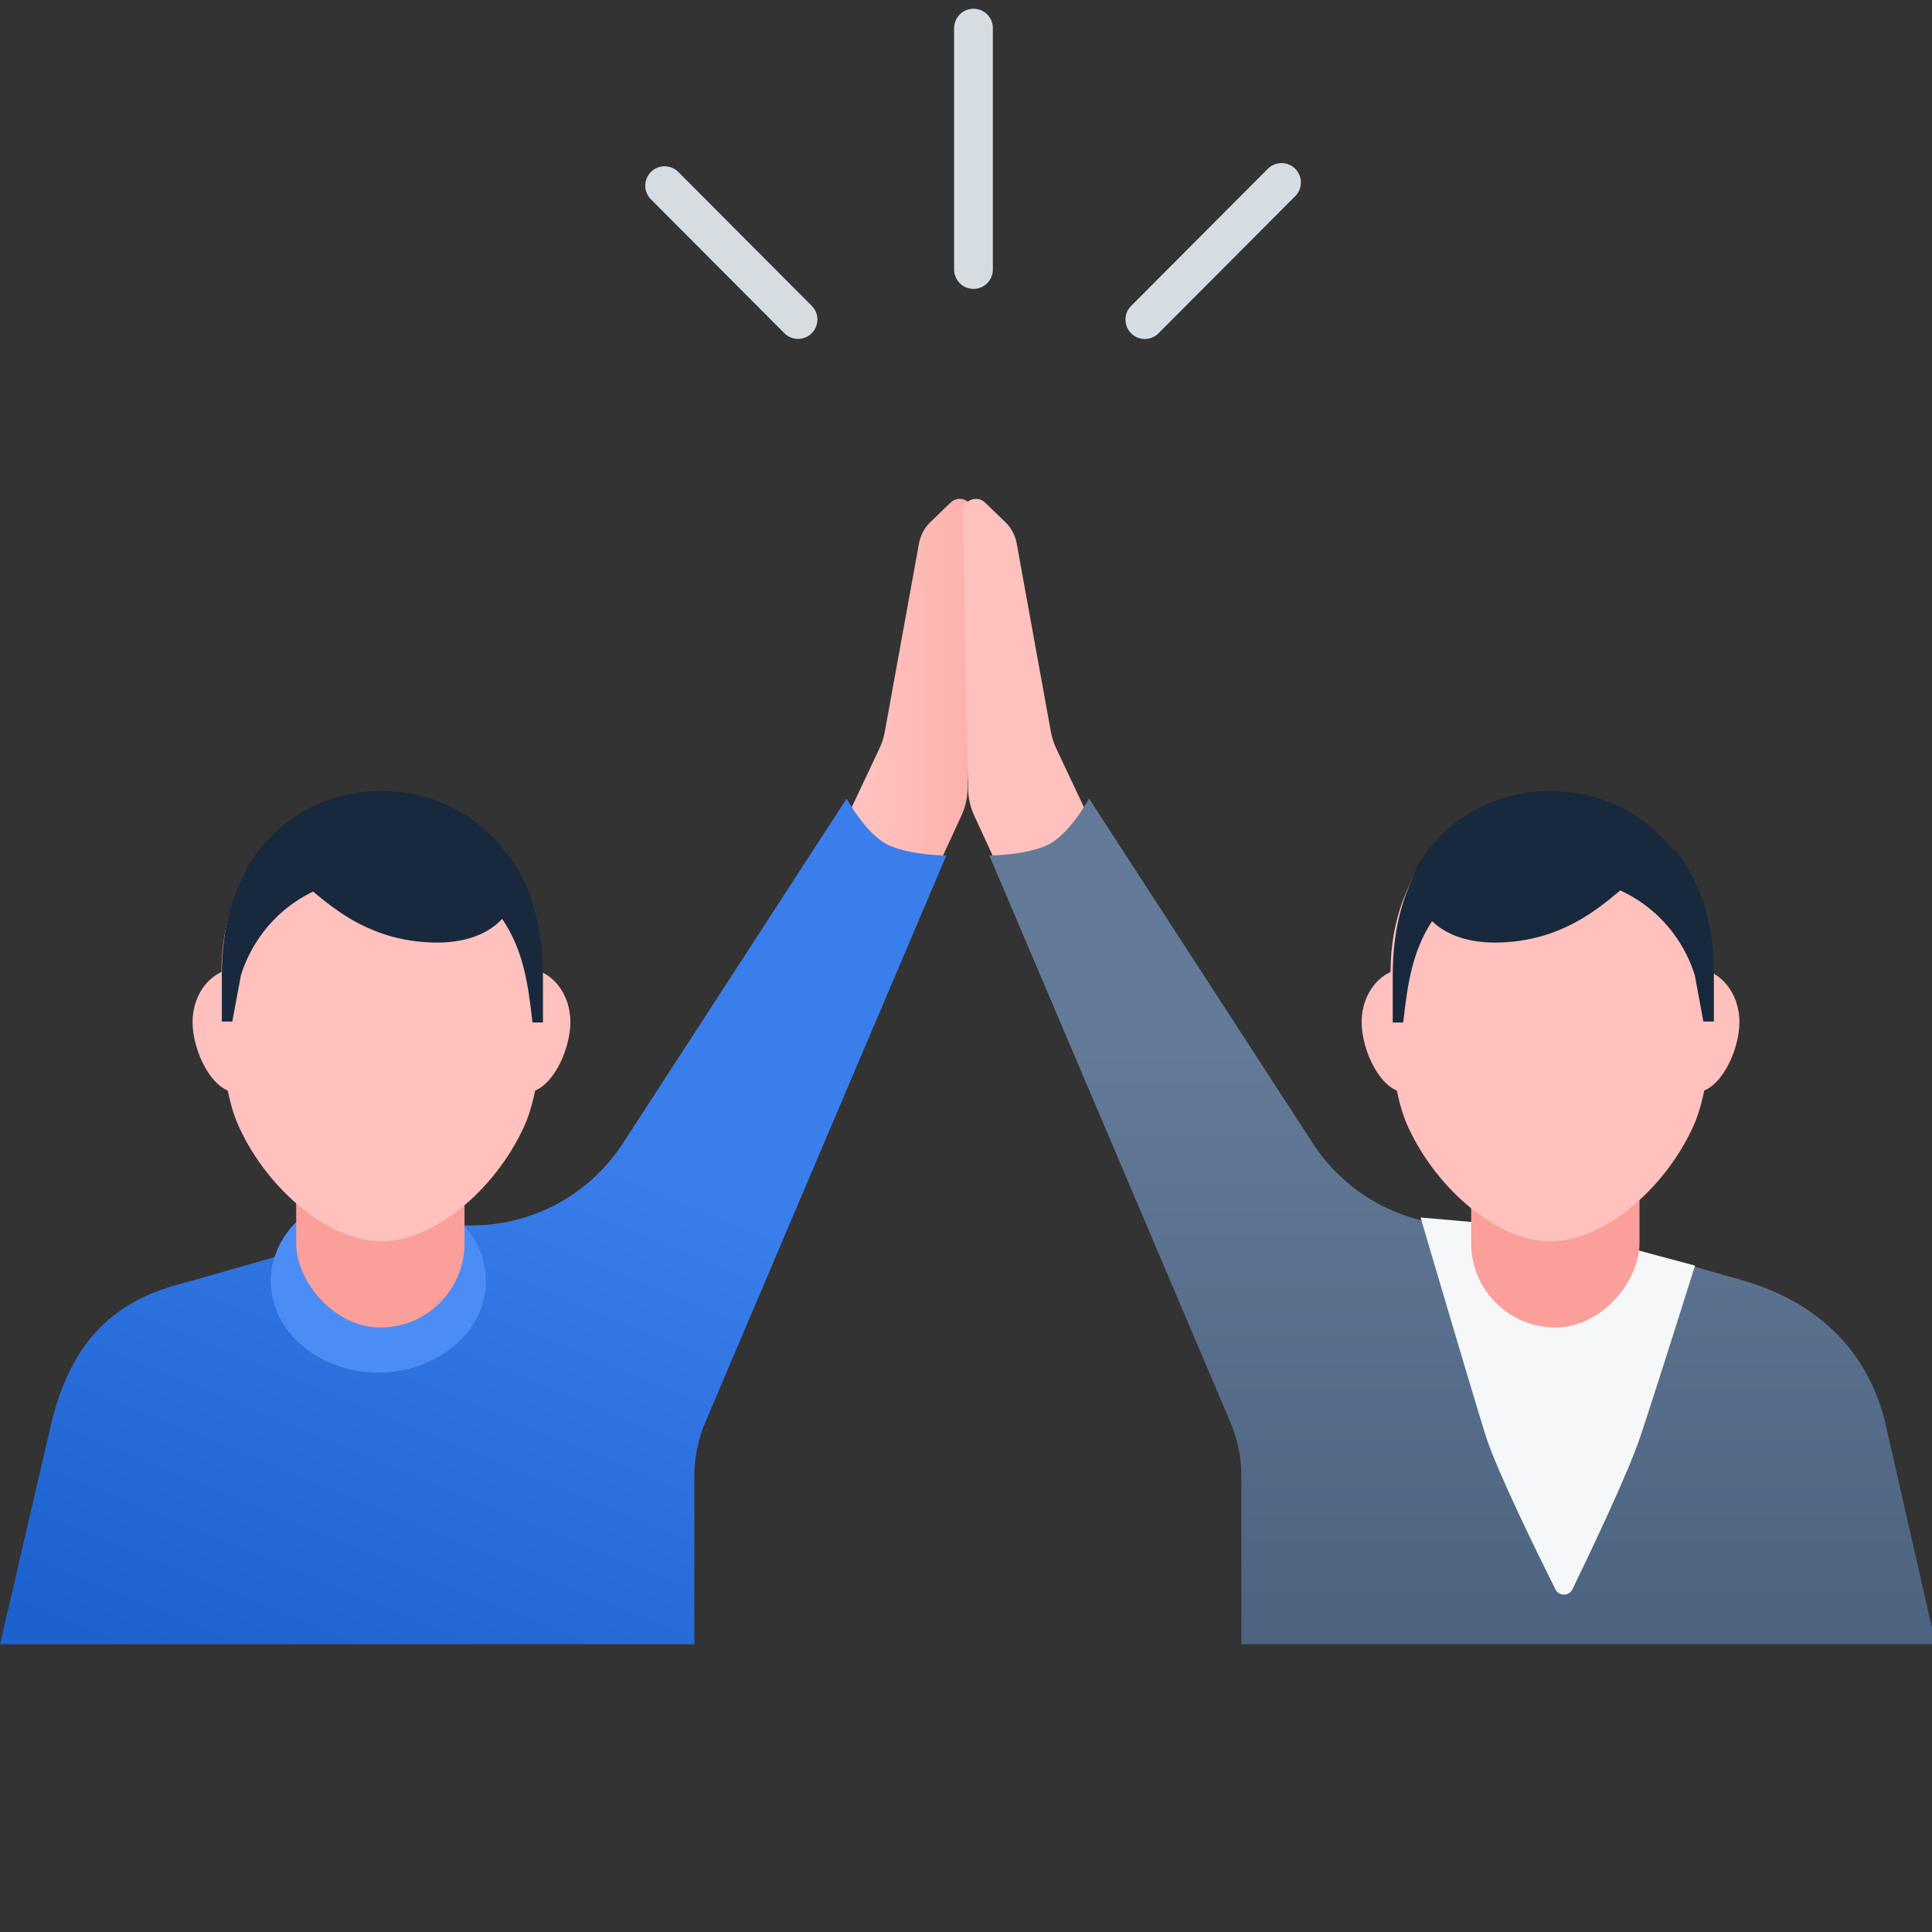 <svg fill="none" height="80" viewBox="0 0 80 80" width="80" xmlns="http://www.w3.org/2000/svg" xmlns:xlink="http://www.w3.org/1999/xlink"><rect x="0" y="0" width="80" height="80" fill="#333333" stroke="none"/><rect width="80" height="80" fill="none"></rect><linearGradient id="a" gradientUnits="userSpaceOnUse" x1="44.678" x2="36.198" y1="29.133" y2="29.133"><stop offset="0" stop-color="#fb9f9a"/><stop offset="1" stop-color="#ffc1bd"/></linearGradient><linearGradient id="b" gradientUnits="userSpaceOnUse" x1="19.592" x2="34.154" y1="74.474" y2="39.053"><stop offset="0" stop-color="#1d61ce"/><stop offset=".693" stop-color="#3a7eeb"/></linearGradient><linearGradient id="c" gradientUnits="userSpaceOnUse" x1="60.56" x2="60.56" y1="75.885" y2="43.318"><stop offset="0" stop-color="#445c78"/><stop offset="1" stop-color="#637b98"/></linearGradient><clipPath id="d"><path d="m0 0h80v80h-80z"/></clipPath><g clip-path="url(#d)"><path d="m38.526 21.618.836-.807c.35-.338.934-.084.924.403l-.221 11.459c-.007.376-.092.747-.249 1.088l-2.124 4.612-3.697-2.241 2.426-5.153c.101-.215.174-.441.216-.675l1.416-7.802c.061-.337.227-.647.473-.885z" fill="url(#a)"/><path d="m19.526 50.744h-3.224c-.232 0-.462.032-.684.096l-7.919 2.263c-2.959.719-4.677 2.378-5.535 5.663l-2.163 9.318h28.75v-6.941c0-.782.158-1.556.464-2.275l9.97-23.443s-1.415 0-2.358-.413c-.943-.413-1.769-1.946-1.769-1.946l-9.262 14.272c-1.378 2.124-3.737 3.405-6.269 3.405z" fill="url(#b)"/><ellipse cx="15.666" cy="53.047" fill="#4c8df5" rx="4.454" ry="3.785"/><rect fill="#fb9f9a" height="11.029" rx="3.485" width="6.97" x="12.264" y="43.94"/><g fill="#ffc1bd"><path d="m22.42 40.25c0 1.819.118 4.591-.741 6.446-1.211 2.614-3.744 4.706-5.884 4.706-2.14 0-4.673-2.092-5.884-4.706-.859-1.855-.741-4.627-.741-6.446 0-4.382 2.966-7.279 6.625-7.279 3.659 0 6.625 2.897 6.625 7.279z"/><path d="m11.66 42.319c0 1.219-.825 2.921-1.843 2.921-1.018 0-1.843-1.701-1.843-2.921 0-1.219.825-2.208 1.843-2.208 1.018 0 1.843.988 1.843 2.208z"/><path d="m23.618 42.319c0 1.219-.825 2.921-1.843 2.921s-1.843-1.701-1.843-2.921c0-1.219.825-2.208 1.843-2.208s1.843.988 1.843 2.208z"/></g><path clip-rule="evenodd" d="m10.188 35.993c1.173-2.035 3.246-3.243 5.609-3.243 2.052 0 3.887.912 5.102 2.486.605.663 1.583 2.284 1.583 5.155v1.948h-.433c-.191-1.717-.399-3.012-1.255-4.292-.582.632-1.557 1.024-2.905.98-2.458-.08-3.941-1.291-4.925-2.11-1.854.901-2.682 2.461-2.99 3.475l-.355 1.907h-.434v-1.907c0-2.131.515-3.484 1.047-4.385z" fill="#18293d" fill-rule="evenodd"/><path d="m41.626 21.618-.836-.807c-.35-.338-.934-.084-.924.403l.103 5.354.118 6.105c.007.376.092.747.249 1.088l2.124 4.612 3.697-2.241-2.426-5.153c-.101-.215-.174-.441-.216-.675l-1.416-7.802c-.061-.337-.227-.647-.473-.885z" fill="#ffc1bd"/><path d="m60.627 50.744h3.224c.232 0 .462.032.684.096l7.92 2.263c2.215.719 4.664 2.248 5.575 5.663l2.122 9.318h-28.75v-6.941c0-.782-.158-1.556-.464-2.275l-9.97-23.443s1.415 0 2.358-.413c.943-.413 1.769-1.946 1.769-1.946l9.262 14.272c1.378 2.124 3.737 3.405 6.269 3.405z" fill="url(#c)"/><path d="m58.823 50.414 5.834.512 5.531 1.48s-1.598 5.081-2.257 7.058c-.506 1.519-2.104 4.87-2.818 6.342-.144.297-.561.299-.708.004-.748-1.498-2.441-4.95-2.881-6.346-.569-1.806-2.701-9.05-2.701-9.05z" fill="#f6f7f8"/><rect fill="#fb9f9a" height="11.029" rx="3.485" transform="matrix(-1 0 0 1 67.888 43.94)" width="6.97"/><path d="m57.58 40.25c0 1.819-.118 4.591.741 6.446 1.211 2.614 3.744 4.706 5.884 4.706s4.673-2.092 5.884-4.706c.859-1.855.741-4.627.741-6.446 0-4.382-2.966-7.279-6.625-7.279s-6.625 2.897-6.625 7.279z" fill="#ffc1bd"/><path d="m68.34 42.319c0 1.219.825 2.921 1.843 2.921 1.018 0 1.843-1.701 1.843-2.921 0-1.219-.825-2.208-1.843-2.208-1.018 0-1.843.988-1.843 2.208z" fill="#ffc1bd"/><path d="m56.382 42.319c0 1.219.825 2.921 1.843 2.921 1.018 0 1.843-1.701 1.843-2.921 0-1.219-.825-2.208-1.843-2.208-1.018 0-1.843.988-1.843 2.208z" fill="#ffc1bd"/><path clip-rule="evenodd" d="m70.18 40.392c-.313-1.031-1.164-2.629-3.087-3.521l-.02.016c-.984.819-2.473 2.059-4.96 2.14-1.281.042-2.225-.31-2.815-.886-.806 1.25-1.008 2.524-1.194 4.199h-.434v-1.948c0-1.914.434-3.272.903-4.162.004-.078.011-.157.021-.236 1.173-2.035 3.246-3.243 5.609-3.243 2.053 0 3.888.912 5.103 2.488l.065-.033c.65.841 1.596 2.3 1.596 5.187v1.907h-.434z" fill="#18293d" fill-rule="evenodd"/><path d="m40.31 11.161v-4.999-4.999" stroke="#d6dde2" stroke-linecap="round" stroke-width="1.603"/><path d="m47.404 13.235 2.831-2.84 2.831-2.84" stroke="#d6dde2" stroke-linecap="round" stroke-width="1.603"/><path d="m33.046 13.231-2.763-2.772-2.763-2.772" stroke="#d6dde2" stroke-linecap="round" stroke-width="1.603"/></g></svg>